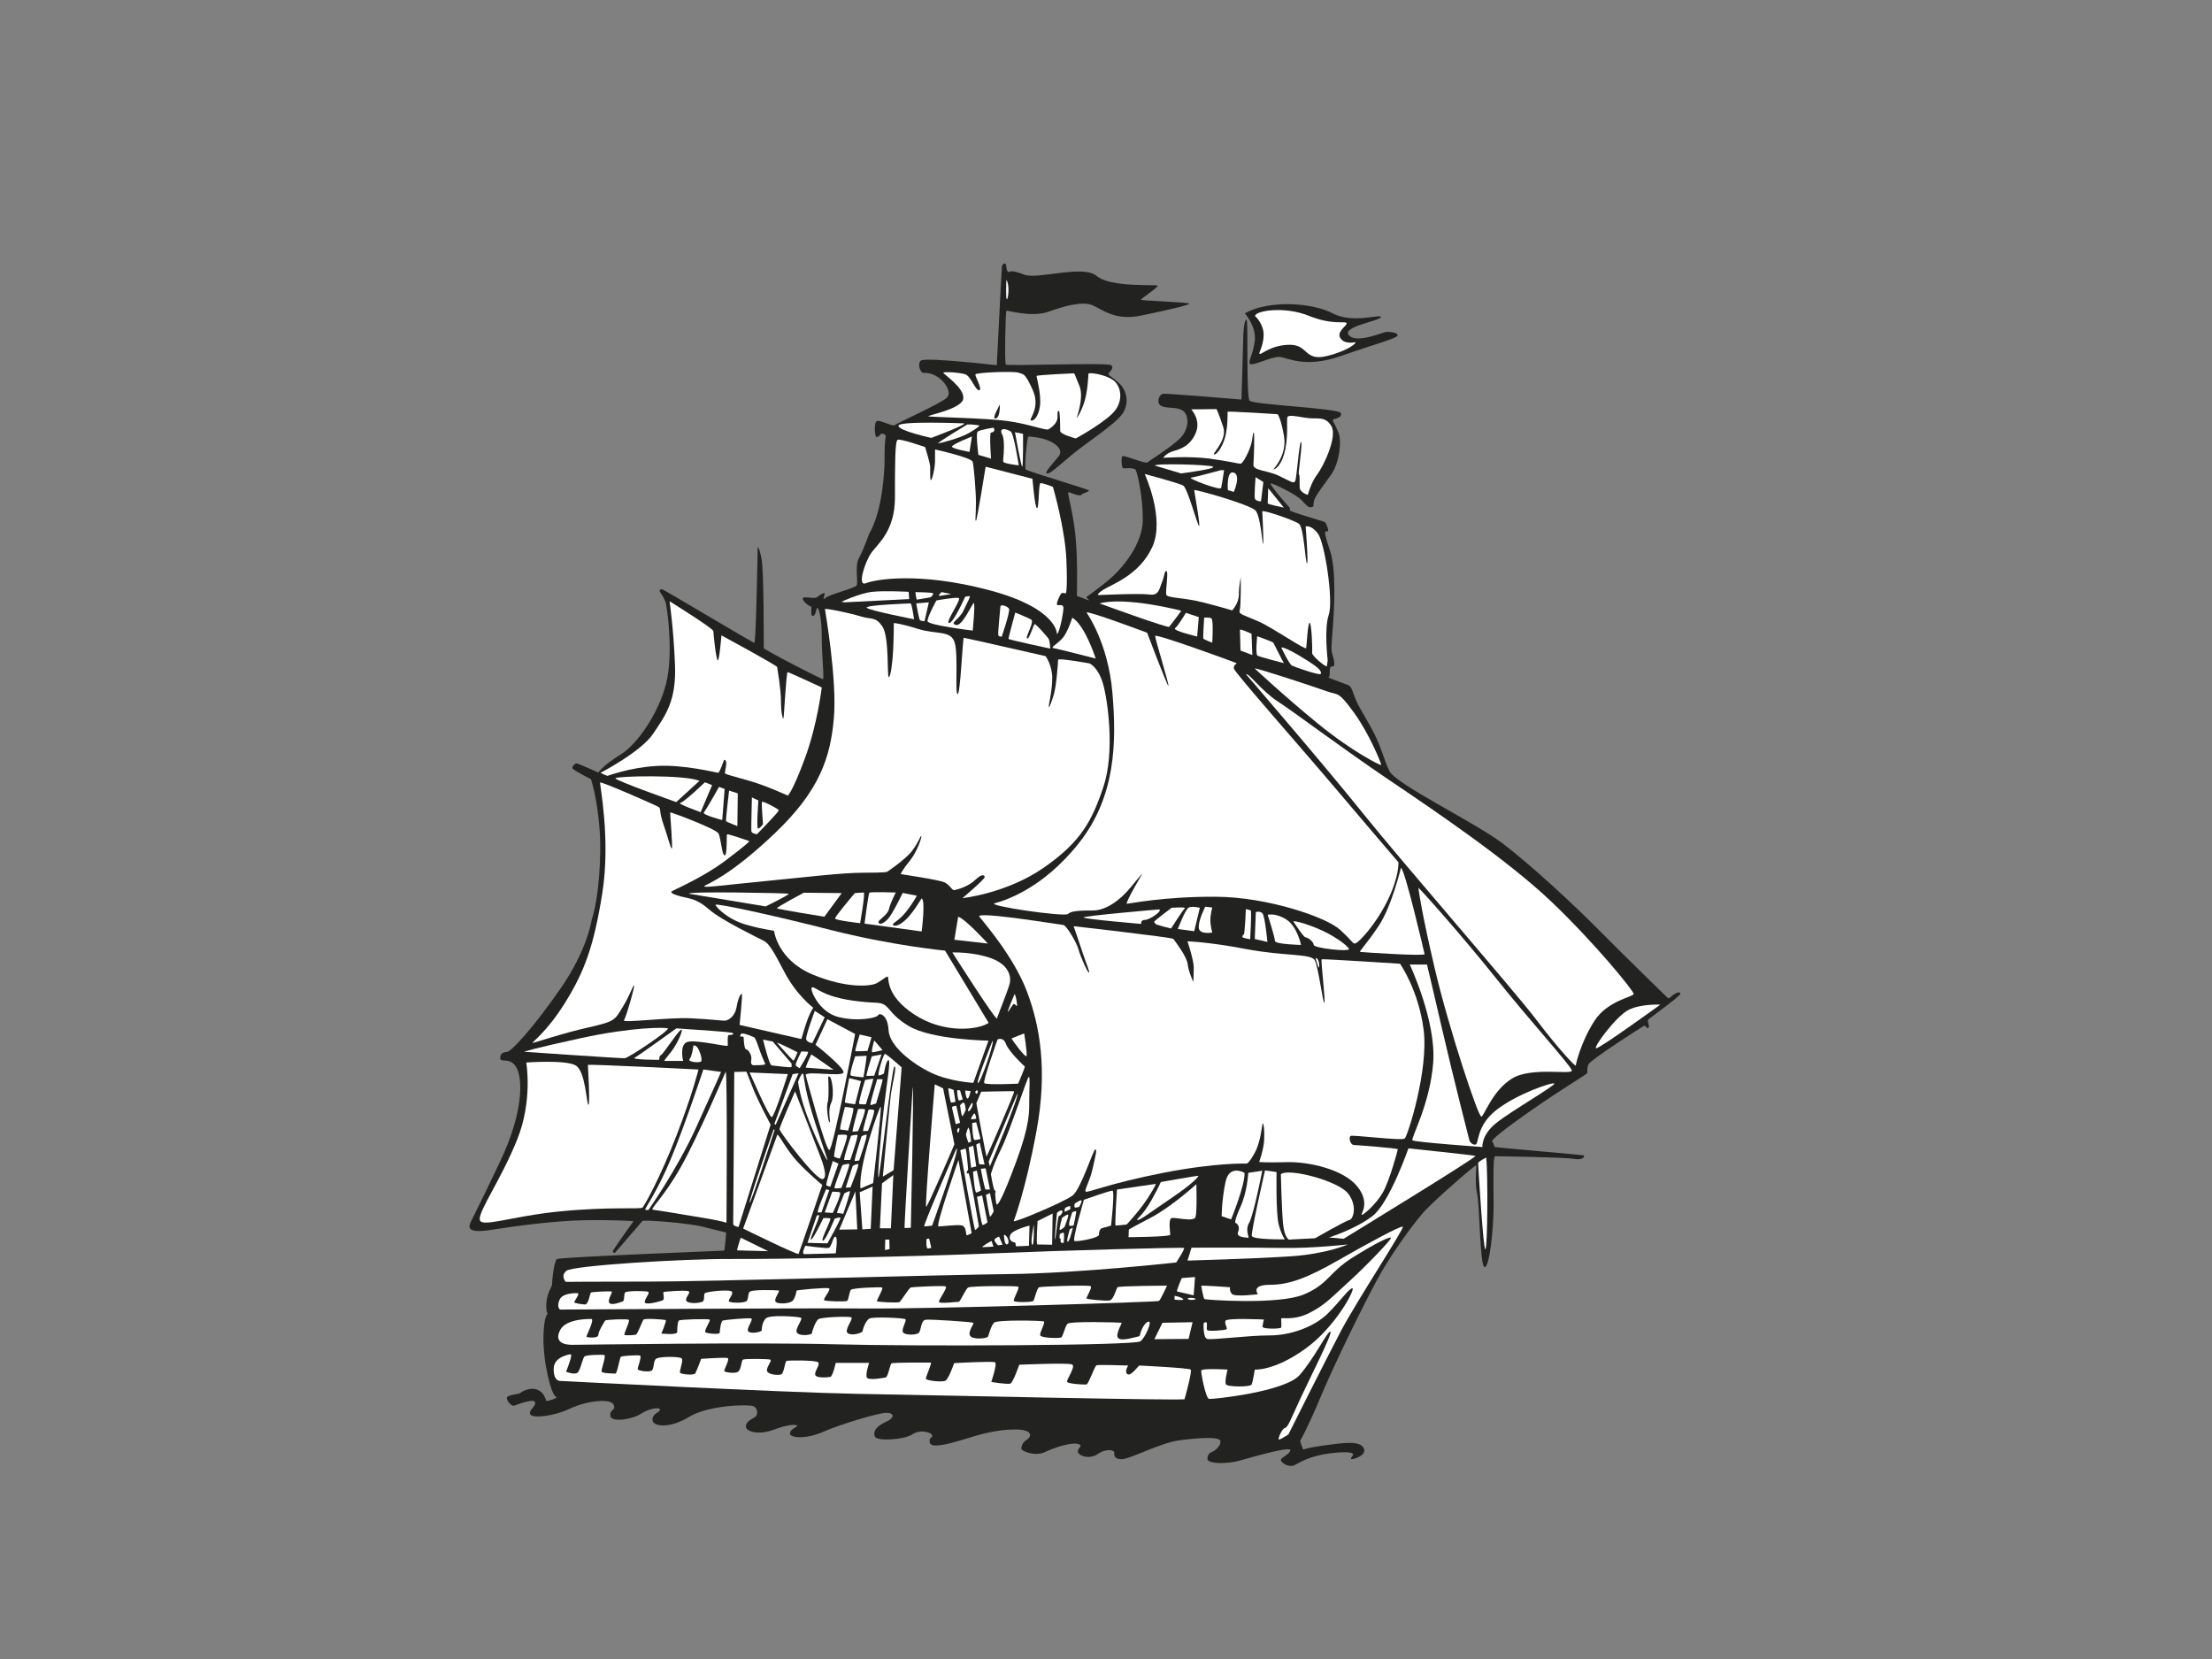 <?xml version="1.0" encoding="utf-8"?>
<!-- Generator: Adobe Illustrator 17.0.0, SVG Export Plug-In . SVG Version: 6.00 Build 0)  -->
<!DOCTYPE svg PUBLIC "-//W3C//DTD SVG 1.1//EN" "http://www.w3.org/Graphics/SVG/1.1/DTD/svg11.dtd">
<svg version="1.1" id="Layer_1" xmlns="http://www.w3.org/2000/svg" xmlns:xlink="http://www.w3.org/1999/xlink" x="0px" y="0px"
	 width="800px" height="600px" viewBox="0 0 800 600" enable-background="new 0 0 800 600" xml:space="preserve">
<rect x="0" y="0" width="800" height="600" fill="#808080" stroke="none"/>
<path fill="#222221" d="M185.897,508.423c0,0,7.104-2.874,7.592-1.316c0.485,1.558-2.336,2.774-1.752,4.332
	c0.583,1.558,8.077,0.975,14.403-1.993c6.327-2.969,14.746-3.702,15.768-1.462c1.023,2.239-1.508,1.657-1.167,4.09
	c0.341,2.433,7.738,1.363,10.998-0.729c3.262-2.093,6.96-2.532,6.96-1.51c0,1.023-2.774,1.264-2.725,3.698
	c0.049,2.434,6.131,3.262,13.188-1.07c7.057-4.332,21.606-4.625,23.31-3.892c1.704,0.729,1.704,3.115,0.682,3.845
	c-1.021,0.729-3.454,1.653-3.406,3.503c0.05,1.847,4.526,3.258,10.316,1.07c5.792-2.192,8.321-1.704,8.274-1.316
	c-0.047,0.392-2.628,1.217-2.628,2.774s5.499,2.239,12.07-0.63c6.569-2.873,18.978-6.472,22.141-6.813
	c3.165-0.341,4.285,1.506,0.537,3.21c-3.747,1.704-4.77,3.603-4.041,5.355c0.729,1.752,10.657,1.165,13.578-0.829
	c2.919-1.997,7.154-0.634,7.154,0.488c0,1.118-1.217,0.337-0.876,2.481c0.341,2.14,6.082,0.777,12.215-1.117
	c6.131-1.899,12.019-3.603,18.687-3.603c6.668,0,5.889,2.675,4.138,3.745c-1.754,1.07-1.996,2.774-1.898,3.361
	c0.097,0.583,4.72,2.822,8.468,1.07c3.747-1.752,9.538-3.555,11.874-2.969c2.336,0.583,0.002,1.411,0.05,2.774
	c0.048,1.359,3.892,3.115,7.251,0.876c3.357-2.239,5.985-1.217,5.937-0.634c-0.047,0.583-0.39,2.532,2.628,2.532
	s13.917-5.889,20.827-6.817c6.912-0.924,14.746-1.459,14.942,0.293c0.194,1.752-2.142,3.603-3.066,3.892
	c-0.923,0.293-1.752,1.169-1.607,2.679c0.147,1.506,6.668,1.898,12.07,0.341c5.402-1.558,17.714-5.014,17.859-3.698
	c0.147,1.312-3.307,2.675-3.405,3.551c-0.099,0.876,2.822,3.016,5.012,1.851c2.19-1.169,5.987-3.408,12.897-4.237
	c6.91-0.828,8.418-0.095,8.224,0.487c-0.194,0.583-1.314,1.605-0.535,1.657c0.779,0.048,5.842-1.51,4.282-4.138
	c-1.558-2.628-7.251-1.799-14.355-0.828c-7.106,0.975-7.154,1.558-7.398,1.458c-0.244-0.095-1.169-3.111-1.169-3.111
	s2.483-4.138,7.592-16.305c5.111-12.167,14.601-31.39,19.759-41.072c5.158-9.686,13.091-20.443,16.935-24.917
	c3.844-4.478,18.883-17.375,19.321-17.375c0.438,0-0.632,5.648,0.39,10.122c1.021,4.479,0.971,26.376,2.723,26.669
	c1.754,0.293,3.361-14.113,3.262-23.36c-0.099-9.247-0.194-16.789,0.584-16.741c0.777,0.047,24.622,0.341,28.372,0.975
	c3.747,0.63,4.088-1.07,3.603-1.264c-0.487-0.198-31.83-2.826-32.121-3.02c-0.291-0.194-0.388-1.558-0.876-1.799
	c-0.487-0.246-0.438-1.316,13.382-10.998c13.82-9.686,20.926-13.432,20.974-14.113c0.049-0.682-0.192-1.558,0.39-3.016
	c0.585-1.462,19.904-14.018,20.294-13.967c0.388,0.047,0.925,1.264,1.411,0.777c0.485-0.488-0.39-2.339-0.194-2.822
	c0.194-0.488,11.825-8.616,11.727-9.54c-0.097-0.923-1.655-0.194-2.481,0.388c-0.826,0.586-1.704,1.609-2.043,1.217
	c-0.343-0.388-15.138-14.649-24.432-24.089c-9.294-9.441-25.353-24.283-35.379-31.873c-10.025-7.594-38.545-21.366-40.88-26.134
	c-2.336-4.772-2.822-8.858-6.765-15.917c-3.942-7.055-4.817-8.03-6.131-11.775c-1.314-3.749-1.264-3.068-4.526-4.332
	c-3.26-1.264-4.332-1.605-4.623-1.847c-0.291-0.246,0.438,0.388,0.438-1.609c0-1.994,0.196-2.529,1.12-2.334
	c0.924,0.194,0.485-2.58-0.097-4.233c-0.585-1.657-0.438-2.774,0.048-9.199c0.487-6.425,1.462-21.315-0.973-28.52
	c-2.433-7.202-1.948-7.102-0.973-6.908c0.973,0.194-0.535-3.115-0.828-3.357c-0.291-0.246-12.604-3.702-12.701-4.237
	c-0.097-0.535,0.244-0.824-0.291-1.264c-0.535-0.44-7.641-8.612-6.571-8.517c1.072,0.099,8.955,3.892,11,5.985
	c2.043,2.093,2.431,2.774,3.648,2.632c1.219-0.147,0.44-0.88,1.072-2.727c0.632-1.851,3.357-5.16,6.131-9.147
	c2.772-3.991,3.942-11.827,2.531-15.235c-1.411-3.404-2.289-4.28-1.948-4.574c0.341-0.293,3.603-0.634,2.824-2.386
	c-0.779-1.752-31.778-2.969-32.997-4.475c-1.217-1.51-0.438-28.956-1.021-29.249c-0.585-0.293-1.169,2.14-1.266,7.3
	c-0.095,5.156-0.632,21.557-0.632,21.557s-26.521-2.235-28.225-2.093c-1.704,0.147-2.871,3.749-0.39,4.578
	c2.481,0.824,5.255,0.095,7.445,1.558c2.19,1.458,2.776,6.86-1.946,10.851c-4.72,3.991-10.17,7.154-10.852,7.835
	c-0.682,0.682-8.614-2.774-9.102-2.239c-0.487,0.535-0.291,4.28,0.291,4.379c0.585,0.099,3.797-0.388,4.479,0.535
	c0.682,0.924,2.675,9.88,2.628,18.152c-0.047,8.275-6.813,17.375-13.335,22.531c-6.52,5.16-6.958,5.113-7.007,5.402
	c-0.05,0.293,1.215,1.169,0.826,1.122c-0.388-0.048-4.33-1.609-4.33-1.609s0.438-13.963-0.634-22.92
	c-1.07-8.953-3.016-14.649-2.431-14.601c0.583,0.052,3.989,1.704,4.623,1.023c0.632-0.682,2.921-1.165,2.822-1.605
	c-0.097-0.436-22.484-7.007-22.922-7.641c-0.438-0.63,0.488-11.874,1.023-11.874c0.535,0,4.136,0.194,7.251,1.462
	c3.115,1.264,5.307,3.551,3.747,5.596c-1.558,2.041-5.452,6.032-4.332,6.278c1.12,0.242,3.262-1.898,8.858-6.571
	c5.596-4.673,15.96-11.244,18.54-15.089c2.58-3.844,1.461-8.66-1.557-11.24c-3.016-2.58-3.355-2.481-3.551-2.968
	c-0.194-0.488,2.384-2.188,0.973-3.262c-1.411-1.07-37.618,0.392-38.106-0.242c-0.487-0.634-0.147-19.274,0.244-19.468
	c0.39-0.194,9.1,2.533,15.233,0.341c6.131-2.188,12.362-3.844,15.962-2.287c3.601,1.557,8.077,5.644,17.47,3.698
	c9.393-1.946,17.764-3.844,17.423-4.328c-0.341-0.487-17.082-1.074-17.423-1.363c-0.341-0.293,6.52-4.673,6.034-5.16
	c-0.485-0.488-17.08,0.777-22.044-3.456c-4.964-4.233-21.366,1.363-26.184-0.487c-4.817-1.847-5.012-1.118-5.549-0.971
	c-0.535,0.147-1.02-0.975-1.02-2.239c0-1.264-1.413-1.023-1.558,0.388c-0.146,1.411-1.849,35.575-1.849,35.575
	s-26.136-3.016-27.498-1.653c-1.361,1.363-0.047,4.427,0.926,4.427s2.677-0.147,5.255,1.51c2.58,1.653,4.966,5.354,3.409,7.3
	c-1.56,1.946-18.398,9.393-18.933,10.071c-0.535,0.682-5.158-1.799-6.423-1.506c-1.266,0.293-0.975,5.89-0.147,5.838
	c0.826-0.048,1.314-1.264,1.897-1.264c0.585,0,1.51,0.583,1.363,0.923c-0.145,0.341-0.488,3.456-0.438,7.982
	c0.05,4.526-0.729,19.076-5.596,27.399c0,0-2.142,6.036-3.698,8.759c-1.558,2.727-0.145,8.905-0.826,9.88
	c-0.684,0.975-9.587,3.163-11.097,4.379c-1.508,1.217-0.63-0.293-0.438-1.264c0.194-0.975-1.704,0.242-2.675,1.07
	c-0.975,0.828-4.479-0.341-5.16,0.293c-0.682,0.63,1.948,3.016,2.727,3.016c0.777,0-0.343,3.357,0.777,3.503
	c1.122,0.147,1.266-2.921,1.657-2.921c0.388,0,1.605,2.727,1.605,10.368c0,7.641,1.021,15.425,0.388,15.425
	c-0.632,0-21.362-10.705-21.362-11.24c0-0.535,0.097-28.132-0.828-32.511c-0.926-4.379-1.363-4.039-1.363-3.845
	c0,0.194-0.583,34.457-1.217,34.457c-0.632,0-32.703-19.321-33.385-19.369c-0.68-0.048-1.117,0.388-0.777,0.876
	c0.339,0.487,1.508,2.14,2.043,3.698c0.535,1.558,2.675,16.499,0.682,27.398c-1.996,10.903-10.269,23.701-16.84,27.74
	c-6.569,4.039-8.125,6.571-8.125,6.571s-7.301-3.309-7.885-3.309c-0.583,0-1.849,1.217-1.46,1.847
	c0.39,0.634,6.666,3.896,6.666,3.896s2.047,5.79,3.018,16.789c0.975,10.998-0.242,26.57-2.772,34.116
	c0,0-1.461,10.653-11.242,24.767c-9.781,14.113-17.764,22.777-19.321,22.924c-1.557,0.147-2.53,0.583-2.481,2.334
	c0.047,1.752,3.747-0.682,5.937,3.504c2.19,4.185,2.433,15.917-5.89,33.581c-8.321,17.665-10.998,22.29-11.095,23.067
	c-0.097,0.781-1.068,3.262,7.641,1.899c8.711-1.363,22.678-3.309,33.823-3.504c11.143-0.194,17.762,0.341,17.762,0.341
	s-7.348,10.317-7.495,10.851c-0.147,0.535,0.779,0.634,0.779,0.634s9.587-11.192,9.976-11.585c0.39-0.388,15.572,0.587,21.949,2.144
	c6.377,1.558,8.321,2.093,8.321,2.093s-0.535,6.472-0.729,6.52c-0.194,0.048-59.42,2.287-60.49,3.068
	c-1.072,0.777-1.752,7.689-1.752,8.906s-0.926,1.847-1.655,4.526c-0.731,2.675-0.487,6.278,0.145,6.226
	c0.634-0.047-1.458-0.971-1.605,8.565c-0.146,9.54,2.921,20.926,4.429,21.466c1.508,0.531-3.018,1.653-3.311,1.653
	c-0.291,0-0.533-3.068-3.404-4.138c-2.873-1.07-5.987,1.023-6.278,1.316c-0.291,0.289-3.991,0.583-4.576,1.363
	C182.829,506.037,184.631,508.518,185.897,508.423L185.897,508.423z"/>
<path fill="#FFFFFF" d="M206.385,489.783c0,0-6.034,0.682-6.131,5.156c-0.099,4.479,2.14,4.479,2.14,4.479
	s80.59,4.185,107.162,4.673s118.646,2.529,118.842,1.946c0.194-0.583,2.822-10.122,2.239-10.705
	c-0.585-0.587-18.301-1.462-18.592-1.462c-0.291,0-3.018,3.991-4.282,3.115c-1.266-0.876,0.291-3.115,0.291-3.115
	s-10.804-0.388-11.484-0.095c-0.682,0.289-2.822,6.714-3.601,6.908c-0.781,0.198-6.522-0.194-7.009-0.876
	c-0.488-0.682,3.311-5.644,1.752-6.326c-1.557-0.682-19.077,0.095-19.077,0.095s-2.237,6.425-3.212,6.817
	c-0.973,0.388-6.908-0.586-6.908-0.586s2.237-6.619,1.361-7.106c-0.876-0.484-14.793,0.293-14.793,0.293s-1.948,5.648-3.115,6.326
	c-1.169,0.682-7.007,0-7.106-0.678c-0.097-0.682,2.336-5.842,1.754-5.842c-0.585,0-13.727-0.099-14.212,0.293
	c-0.486,0.388-1.266,4.867-2.043,5.061c-0.779,0.194-6.131,1.165-6.813,0.095c-0.682-1.07,0.779-5.35,0.779-5.35h-12.07
	c0,0-1.07,4.863-1.946,5.061c-0.876,0.194-4.962,0.583-5.45-0.682c-0.487-1.264,2.14-3.991,0.876-4.673
	c-1.264-0.682-10.707-0.682-11.292-0.388c-0.583,0.293-0.876,4.475-1.946,4.867c-1.07,0.388-4.576,0.095-5.061-1.169
	c-0.487-1.264,1.946-3.892,1.167-4.185c-0.779-0.293-9.344-0.388-9.928,0c-0.583,0.388-0.583,3.603-1.752,4.379
	c-1.167,0.781-4.671,0.194-4.964-0.194c-0.291-0.388,2.142-4.478,1.169-4.768c-0.973-0.293-9.54,0.289-9.54,0.289
	s-1.653,4.478-2.14,5.259c-0.488,0.777-4.966,0.388-5.452-0.198c-0.485-0.583,1.363-4.574,0.488-5.255
	c-0.876-0.682-8.662-0.777-9.441,0.388c-0.779,1.169-0.489,3.214-1.266,3.991c-0.779,0.781-5.158,0.194-5.158-0.488
	c0-0.678,1.558-4.574,0.876-4.863c-0.682-0.293-6.422,0.095-6.91,0.388c-0.488,0.293-1.363,6.226-2.045,6.131
	c-0.68-0.095-4.768,0-4.964-0.777c-0.194-0.781,1.752-5.743,0.975-5.941c-0.779-0.194-6.327-0.095-7.106,0.487
	c-0.779,0.587-1.46,4.867-2.531,5.842c-1.07,0.971-4.185-0.293-4.185-0.293S207.261,489.878,206.385,489.783L206.385,489.783z"/>
<path fill="#FFFFFF" d="M204.634,463.602c0,0,9.926-0.099,30.27-0.099c20.342,0,104.923-2.433,130.132-2.723
	c25.209-0.293,60.345-4.185,60.345-4.185s3.311-4.966,2.824-5.259c-0.487-0.289-43.606,0.876-71.637,2.045
	c-28.033,1.169-75.432,2.045-92.27,1.946c-16.836-0.095-57.232,2.338-59.47,4.284C202.59,461.557,204.634,463.602,204.634,463.602
	L204.634,463.602z"/>
<path fill="#FFFFFF" d="M208.916,467.688c0,0-5.352-0.289-6.522,2.338c-1.167,2.628,0.097,3.599,0.097,3.599
	s86.43-0.583,110.569-0.388c24.139,0.194,105.508-2.334,106.092-2.727c0.583-0.388,2.919-5.545,2.919-5.545
	s-17.421,0.095-17.908,0.583c-0.487,0.487-1.363,4.478-2.824,4.768c-1.46,0.293-8.077-0.388-8.369-0.682
	c-0.293-0.289,2.237-3.991,1.458-4.474c-0.779-0.488-17.714,0.095-18.59,0.388c-0.876,0.293-1.655,4.478-2.14,4.962
	c-0.487,0.487-6.619,0.586-7.009,0c-0.39-0.583,2.237-4.768,1.558-5.156c-0.682-0.389-17.129-0.293-18.105,0.289
	c-0.973,0.587-2.822,5.16-3.406,5.16c-0.583,0-6.716,0.777-7.104,0.099c-0.388-0.682,3.309-5.255,2.336-5.648
	c-0.973-0.388-11.876,0.194-12.556,0.388c-0.682,0.198-3.504,4.867-4.088,5.259c-0.585,0.388-7.982,0-8.176-0.293
	c-0.194-0.293,2.533-4.768,1.851-4.966c-0.684-0.194-10.707,0.099-11.291,0.88c-0.585,0.777-0.779,3.698-1.363,3.987
	c-0.583,0.293-7.786,0.198-8.272-0.289c-0.487-0.487,2.628-3.896,1.752-4.284c-0.876-0.388-11.777,0.586-11.777,0.876
	c0,0.293-0.293,2.239-1.266,3.504c-0.973,1.268-5.741,1.462-6.326,0.392c-0.585-1.074,1.849-3.896,1.167-3.991
	c-0.682-0.099-10.025-0.487-10.61,0.583c-0.585,1.07-0.291,2.14-0.876,3.115c-0.584,0.975-6.228,0.876-6.52,0.194
	c-0.293-0.682,2.043-2.921,0.876-3.603c-1.169-0.682-9.247,0.099-9.637,0.781c-0.39,0.682,0,1.946-0.488,2.723
	c-0.487,0.781-5.061,1.169-6.034,0.099c-0.973-1.07,1.752-3.115,0.682-3.603c-1.07-0.484-8.759,0.099-9.052,0.293
	c-0.291,0.194,0.487,2.533-0.194,2.921s-6.034,1.847-6.522,0.876c-0.487-0.975,2.045-3.503,1.169-3.892
	c-0.876-0.392-7.594-0.392-8.273,0.194c-0.682,0.583-0.099,3.016-0.975,3.309c-0.876,0.289-4.282,1.653-4.867,0.388
	c-0.583-1.268,1.461-3.797,0.876-3.991c-0.583-0.194-7.201,0.099-7.493,0.388c-0.291,0.293-0.876,4.284-2.043,4.284
	c-1.169,0-3.991-0.488-3.991-0.781C207.652,470.708,209.889,467.688,208.916,467.688L208.916,467.688z"/>
<path fill="#FFFFFF" d="M213.977,477.033c0,0-9.148-0.388-11.387,3.991c-2.239,4.379,1.361,5.35,4.28,5.35
	c2.921,0,65.797-0.971,94.898-0.194c29.105,0.781,108.722,0.488,110.668-1.07c1.946-1.558,3.991-6.813,3.212-7.106
	c-0.779-0.289-2.142,1.268-2.921,3.309c-0.779,2.045,0,1.851-1.849,2.239c-1.849,0.388-5.45,1.558-6.522,0.293
	c-1.07-1.264,1.558-5.354,1.264-5.449c-0.291-0.099-18.59-0.682-19.563,0.388c-0.973,1.07-1.558,4.673-2.336,4.962
	c-0.777,0.293-7.102,0.194-7.492-0.777c-0.39-0.975,2.043-4.772,1.264-5.061c-0.779-0.293-16.937-0.682-18.007,0.487
	c-1.068,1.165-1.847,4.181-2.14,4.962c-0.291,0.781-5.644,1.264-6.52-0.293c-0.876-1.558,1.655-4.379,1.167-4.669
	c-0.487-0.293-15.768-1.363-17.326-1.074c-1.558,0.293-1.558,3.603-2.239,4.578c-0.68,0.971-4.768,1.07-5.741,0.095
	c-0.975-0.971,1.361-4.379,0.777-4.867c-0.585-0.487-11.484-0.971-12.944-0.289c-1.46,0.678-2.531,3.987-2.531,4.574
	c0,0.583-3.797,1.847-5.354,0.777c-1.556-1.07,2.142-5.255,1.266-5.743c-0.876-0.484-11-0.095-11.971,0.682
	c-0.973,0.781-2.239,4.185-2.239,4.966c0,0.777-4.477,1.264-5.45-0.099c-0.975-1.363,2.433-5.061,1.363-5.449
	c-1.072-0.388-11.293-1.169-12.655,0.293c-1.361,1.459-1.461,3.698-1.461,4.28c0,0.583-3.601,1.363-4.768,0.487
	c-1.169-0.876,1.946-4.478,0.973-4.768c-0.973-0.293-9.637,0.484-10.317,0.777c-0.682,0.293-1.072,3.698-1.072,4.379
	c0,0.682-4.088,0.388-5.061-0.095c-0.973-0.488,2.045-4.384,1.363-4.673c-0.682-0.293-10.608-0.099-11.095,0.388
	c-0.488,0.488-0.585,2.822-0.585,4.086c0,1.268-5.743,0.587-5.743,0.587s2.043-4.673,1.558-4.867
	c-0.486-0.194-7.689-0.781-8.077-0.099c-0.39,0.682-2.142,5.16-2.63,5.355c-0.485,0.194-3.797,0.388-4.185,0.099
	c-0.388-0.293,2.142-5.061,1.558-5.454c-0.583-0.388-8.371-0.095-8.565,0.293c-0.194,0.388-2.433,3.797-2.433,5.16
	s-4.088,0.971-4.282,0.682C211.934,483.165,214.952,477.616,213.977,477.033L213.977,477.033z"/>
<path fill="#FFFFFF" d="M267.9,447.637c0,0-1.558,4.574-1.266,4.574c0.291,0,11.194,0.293,11.194,0.293L267.9,447.637L267.9,447.637
	z"/>
<path fill="#FFFFFF" d="M434.433,465.06c0,0,0.779,4.479,1.167,4.768c0.39,0.293,26.863,2.144,35.916-1.653
	c9.052-3.797,8.953-7.883,17.617-13.333c8.662-5.454,13.919-7.887,13.919-7.106c0,0.777-9.346,10.511-15.282,15.865
	c-5.937,5.35-8.468,8.371-14.308,11.288c-5.84,2.921-10.122,1.363-10.122,2.045c0,0.682,0.196,2.727,0,3.214
	c-0.194,0.484-6.716,0.583-6.716-0.293c0-0.876,0.488-2.628,0.488-2.628s-13.529-0.682-13.917,0.488
	c-0.392,1.165,0.874,2.628,0.388,3.016c-0.488,0.388-6.619,0.876-7.009,0.293c-0.388-0.587,0.293-2.826-0.388-2.826
	c-0.682,0-0.876,0.392-0.876,0.392s-0.291,5.156,1.264,5.644c1.557,0.488,14.599-1.264,22.581-1.264
	c7.982,0,16.45-3.309,21.123-7.982c4.671-4.673,7.786-9.246,8.856-9.052c1.072,0.194-6.034,14.018-17.226,21.996
	c-11.194,7.982-18.105,7.4-18.105,7.4s-0.682,4.574-1.169,5.449c-0.485,0.876-8.66,0.876-9.244-0.099
	c-0.585-0.971,0.585-5.35,0.585-5.35s-9.443-0.587-9.54,0.388c-0.097,0.975,1.655,10.023,2.824,10.221
	c1.167,0.194,27.446-2.532,32.799-8.664c5.354-6.131,10.025-15.865,11.097-15.671c1.07,0.194-7.788,17.518-11.097,24.723
	c-3.307,7.201-4.28,9.928-5.352,10.122c-1.07,0.194-2.725,4.185-2.142,4.185c0.585,0,3.406-1.851,3.406-1.851
	s13.238-26.475,18.98-37.374c5.743-10.903,23.166-37.374,22.387-37.766c-0.779-0.388-12.847,6.135-23.554,12.266
	c-10.707,6.131-17.423,8.759-24.529,8.759c-7.104,0-4.282,3.405-4.282,3.405s-8.468,1.074-9.441-0.095
	c-0.973-1.169-0.68-2.433-0.68-2.433S434.53,464.767,434.433,465.06L434.433,465.06z"/>
<polygon fill="#FFFFFF" points="420.417,478.397 417.498,484.334 429.858,484.235 431.318,478.198 420.417,478.397 "/>
<path fill="#FFFFFF" d="M425.771,467.105l5.935,1.363l0.488-6.619l-4.768,0.388C427.426,462.238,425.284,466.911,425.771,467.105
	L425.771,467.105z"/>
<path fill="#FFFFFF" d="M424.796,470.026c0,0,3.894,0.484,3.018-0.293c-0.876-0.781-3.018-1.07-3.018-1.07V470.026L424.796,470.026z
	"/>
<path fill="#FFFFFF" d="M431.514,469.44c0,0-2.435-0.289-1.851,0.388C430.248,470.51,434.142,469.927,431.514,469.44L431.514,469.44
	z"/>
<path fill="#FFFFFF" d="M363.965,101.235c0,0-0.293,7.106,0.192,7.011C364.645,108.147,365.231,102.891,363.965,101.235
	L363.965,101.235z"/>
<path fill="#222221" d="M450.199,113.307c0,0,4.282,4.768,3.601,10.122c-0.68,5.35-2.919,7.883-1.46,8.271
	c1.46,0.388,7.397-2.628,10.221-2.628c2.822,0,8.953,4.379,22.288-0.293c13.335-4.669,20.926-6.52,20.635-7.59
	c-0.293-1.07-2.824-1.169-3.991-1.169c-1.169,0-10.705,4.379-13.626,1.264c-2.921-3.115,11.581-5.35,11.581-6.619
	c0-1.264-10.122,2.532-17.518-1.359C474.532,109.411,458.958,108.44,450.199,113.307L450.199,113.307z"/>
<path fill="#FFFFFF" d="M453.897,114.278c0,0,3.212,2.822,3.115,7.007c-0.097,4.185-2.142,6.619-1.363,6.718
	c0.779,0.095,4.284-3.309,10.903-3.309c6.617,0,5.156,6.036,13.236,4.086c8.079-1.946,10.901-4.867,10.416-4.962
	c-0.488-0.099-3.894,0.876-5.452-1.558c-1.558-2.433,2.824-4.673,2.239-5.45c-0.583-0.781-5.061,0.876-13.723-2.628
	C464.604,110.679,454.091,112.332,453.897,114.278L453.897,114.278z"/>
<path fill="#FFFFFF" d="M430.831,148.053c0,0,3.601,3.797,1.655,8.466c-1.946,4.673-5.352,5.842-8.077,6.619
	c-2.727,0.781-3.7,2.433-3.7,2.433s9.538-0.682,16.741,0.293c7.203,0.971,10.416,1.851,11.194,1.851c0.777,0,2.725-3.603,3.601-6.23
	c0.876-2.628,0.779-5.061,1.167-5.061c0.388,0,0.095,9.342-0.097,11.581c-0.194,2.239,4.962,2.045,9.246,4.086
	c4.282,2.045,5.255,2.921,5.84,1.95c0.583-0.975,1.459-14.212,2.14-14.212c0.682,0-1.167,11.779-0.777,11.779
	c0.388,0,0.194,3.016,0.291,4.768c0.097,1.752,2.919,2.628,2.919,2.628s1.167-4.475,3.407-7.396
	c2.239-2.921,7.497-13.82,5.061-17.617c-2.433-3.797-4.867-2.144-9.441-2.921c-4.574-0.777-6.131-0.971-6.425-0.095
	c-0.291,0.876,0.486,7.689-1.167,13.234c-1.655,5.548-3.894,5.548-3.894,5.548s4.964-5.156,3.894-11.775
	c-1.07-6.619-2.336-8.176-2.336-8.176s-18.104-1.169-18.104-0.876c0,0.293,0.196,6.425-1.264,10.416
	c-1.461,3.987-3.309,5.35-3.7,4.962c-0.388-0.388,4.867-5.355,3.408-9.829c-1.46-4.479-2.433-6.524-2.433-6.524L430.831,148.053
	L430.831,148.053z"/>
<path fill="#FFFFFF" d="M413.992,171.413c0,0,7.495,16.155,2.725,26.471c-4.768,10.32-14.892,13.531-17.811,15.477
	c-2.919,1.946-1.461,1.851-1.461,1.851s14.892-0.682,18.299-0.194c3.406,0.484,3.504-2.045,4.477-4.379
	c0.973-2.338,0.878-4.284,1.657-4.09c0.777,0.194-0.39,7.106-0.099,8.47c0.291,1.359,6.131,0.971,13.626,2.917
	c7.497,1.95,10.221,2.826,10.221,2.826s2.431-2.532,2.431-5.743c0-3.214,0.682-6.135,0.682-6.135s0.099,10.416-0.388,11.878
	c-0.488,1.458,1.558,1.653,6.813,3.987c5.255,2.338,17.034,10.515,17.229,9.639c0.192-0.876,0.583-9.246,1.264-9.151
	c0.682,0.099,1.07,9.639,0.876,10.804c-0.194,1.169,5.253,5.549,5.352,4.867c0.099-0.682,0.293-2.14,0.293-2.14
	s-1.363-11.291,0.388-16.448c1.754-5.16-1.461-25.988-3.894-29.297c-2.431-3.309-4.476-2.628-4.476-2.628s1.072,13.333,0.487,13.333
	s-1.07-12.944-2.919-14.308c-1.851-1.363-13.237-5.16-13.237-4.479c0,0.682,0.585,11.779,0.291,11.779
	c-0.291,0-0.878-9.928-2.725-12.068c-1.849-2.144-22.193-7.883-22.193-7.4c0,0.487,2.336,13.142,1.752,12.948
	c-0.583-0.198-4.183-13.725-5.741-14.601C426.354,174.723,413.992,171.413,413.992,171.413L413.992,171.413z"/>
<path fill="#FFFFFF" d="M417.69,168.393l9.443,2.826c0,0,12.942-1.657,11.581-2.433C437.352,168.005,417.496,167.517,417.69,168.393
	L417.69,168.393z"/>
<path fill="#FFFFFF" d="M441.538,170.05c0,0-9.441,2.532-10.804,2.727c-1.363,0.19,10.608,4.768,10.901,3.698
	c0.291-1.07,1.07-6.425,1.07-6.425H441.538L441.538,170.05z"/>
<path fill="#FFFFFF" d="M444.068,177.251l2.14,0.682c0,0,2.725-6.036,0-7.007C443.483,169.951,444.068,177.251,444.068,177.251
	L444.068,177.251z"/>
<path fill="#FFFFFF" d="M458.667,176.57c0,0-0.194,5.061-0.194,5.449c0,0.392,5.84,1.558,5.84,1.558L458.667,176.57L458.667,176.57z
	"/>
<path fill="#FFFFFF" d="M454.093,172.582c0,0-0.585,7.102-0.194,7.883c0.388,0.777,2.14,0.876,2.14,0.876l0.876-7.011
	L454.093,172.582L454.093,172.582z"/>
<path fill="#FFFFFF" d="M397.642,218.228c0,0,24.818,9.052,25.207,8.47c0.39-0.587,4.576-5.743,4.284-5.842
	C426.839,220.761,407.082,215.7,397.642,218.228L397.642,218.228z"/>
<path fill="#FFFFFF" d="M382.262,229.325c0,0,0.388-9.346-24.82-15.964c-25.207-6.619-40.977-3.797-44.284-2.433
	c-3.309,1.363-0.291-7.883,2.043-11.093c2.336-3.214,8.468-7.887,8.468-19.856c0-11.973,0.002-20.439,0.975-20.926
	c0.973-0.487,9.926,2.628,9.926,2.628s1.849,5.743,1.849,7.3s-0.097,4.768,0.293,4.673c0.39-0.099,1.458-4.285,1.458-7.106
	s0-3.991,0-3.991s13.239,2.921,13.628,4.478c0.388,1.554,1.167,10.317,1.167,14.791c0,4.479-0.388,6.524,0,6.524
	c0.39,0,3.504-19.563,3.504-19.563l16.937,4.379c0,0,0.874,10.61,1.653,10.61c0.779,0,0.488-8.957,1.266-9.052
	c0.779-0.099,4.477,1.363,4.477,1.363s4.382,14.989,4.867,26.277c0.488,11.291-0.194,12.266-0.194,12.266s-1.266-0.392-1.655,0
	c-0.39,0.388-1.752,3.21-1.558,3.987c0.194,0.781,2.336-0.583,2.336,1.268C384.598,221.732,383.138,229.131,382.262,229.325
	L382.262,229.325z"/>
<path fill="#FFFFFF" d="M387.811,223.388c0,0-1.655,5.35-3.601,7.495c-1.948,2.14-4.478,3.309-3.212,3.503
	c1.264,0.194,15.28,3.793,15.28,3.793S392.481,226.21,387.811,223.388L387.811,223.388z"/>
<path fill="#FFFFFF" d="M392.969,221.537c0,0,7.786,10.804,9.344,28.909c1.558,18.105,1.167,37.667-12.068,54.409
	c-13.237,16.741-27.059,20.926-30.466,21.802c-3.404,0.876,25.308,5.061,26.475,3.892c1.167-1.169,4.477-1.264,9.052-1.264
	c4.574,0,9.734-3.603,13.626-8.371c3.894-4.772,4.282-5.061,4.282-5.061s-6.522,10.998-5.646,10.998
	c0.876,0,13.239-2.628,32.121-2.532c18.881,0.099,39.905,7.4,44.869,11.874c4.964,4.479,4.671,5.354,5.743,4.966
	c1.07-0.388,6.813-6.131,11.29-14.989c4.477-8.858,4.185-14.308,4.185-14.308s-10.705-12.461-22.969-26.962
	c-12.263-14.502-36.015-41.365-36.5-43.018c-0.486-1.657,1.557-1.752,0.682-2.144c-0.876-0.388-29.101-10.705-29.198-9.73
	c-0.099,0.971,5.255,18.101,4.768,18.005c-0.487-0.099-7.689-19.175-7.689-19.175S393.066,220.662,392.969,221.537L392.969,221.537z
	"/>
<path fill="#FFFFFF" d="M453.8,241.782c0,0,10.61,9.928,22.874,19.955c12.264,10.023,22.872,15.378,22.872,14.89
	c0-0.487-4.185-11.097-9.928-18.98c-5.743-7.883-5.549-6.131-9.635-7.59C475.896,248.595,453.897,241.295,453.8,241.782
	L453.8,241.782z"/>
<path fill="#FFFFFF" d="M450.687,243.922c0,0,27.545,31.925,42.241,50.223c14.696,18.299,54.894,64.337,62.779,74.752
	c7.883,10.416,14.21,17.129,14.21,16.448c0-0.682,2.043-8.953,6.813-16.253c4.768-7.301,14.111-8.565,14.111-9.635
	c0-1.07-13.721-18.009-29.489-33.094c-15.768-15.088-42.243-32.995-58.984-44.286c-16.741-11.292-34.554-24.723-40.295-28.421
	C456.333,249.959,451.271,242.951,450.687,243.922L450.687,243.922z"/>
<path fill="#FFFFFF" d="M600.479,363.349c0,0-22.288,16.158-23.261,15.766c-0.975-0.388,7.201-11.482,11.678-13.82
	C593.373,362.961,600.479,363.349,600.479,363.349L600.479,363.349z"/>
<path fill="#FFFFFF" d="M512.978,321.108c0,0,0.008,0.063,0.024,0.206c0.155,1.268,1.165,8.688,5.816,28.603
	c5.158,22.096,15.863,54.214,16.935,53.921c1.072-0.289,3.894-9.246,11-13.721c7.104-4.478,22.191-1.169,21.703-3.02
	c-0.488-1.847-15.281-18.105-27.545-33.482C528.647,338.238,513.173,320.914,512.978,321.108L512.978,321.108z"/>
<path fill="#FFFFFF" d="M506.651,313.907c0,0-3.309,13.915-8.079,21.022c-4.768,7.106-7.201,9.247-6.617,9.346
	c0.584,0.095,23.455,1.653,23.261,0.777C515.023,344.175,507.917,313.613,506.651,313.907L506.651,313.907z"/>
<path fill="#FFFFFF" d="M393.65,135.109c0,0-0.196,6.908-1.752,11.093c-1.557,4.185-2.53,4.966-2.53,4.966s2.723-7.301,1.07-11.486
	c-1.655-4.185-1.946-4.673-1.946-4.673s-13.626,0.583-13.626,0.975c0,0.388,1.75,6.52,1.264,10.705
	c-0.485,4.185-2.53,5.838-3.309,5.355c-0.779-0.487,3.601-4.578,0.682-10.998c-2.921-6.425-3.309-5.549-5.061-6.23
	c-1.752-0.682-15.477-0.099-15.671,0.583c-0.194,0.682,2.727,5.648,1.363,5.743c-1.363,0.099-3.016-5.061-4.964-5.743
	c-1.948-0.682-7.982-1.07-7.982-0.583c0,0.487,7.689,5.449,7.203,9.342c-0.487,3.896-13.725,6.135-12.556,6.425
	c1.167,0.293,20.34,0.587,28.322,1.657c7.984,1.07,14.213,3.599,15.089,3.016c0.876-0.583,3.21-2.14,3.21-4.28
	c0-2.144,0.002-2.338,0.488-2.338c0.485,0,0.485,5.937,0.485,7.202c0,1.268,5.648,2.727,5.648,2.727s11.678-6.325,14.502-10.511
	c2.822-4.185,1.556-8.858-1.169-10.709C399.685,135.498,394.33,134.622,393.65,135.109L393.65,135.109z"/>
<path fill="#FFFFFF" d="M359.292,154.672c0,0-5.061,0.777-5.743,1.459c-0.682,0.682,0.293,8.371,0.293,8.371l4.574,1.363
	c0,0-0.682-9.441,0-9.441C359.098,156.424,360.168,155.838,359.292,154.672L359.292,154.672z"/>
<path fill="#FFFFFF" d="M351.505,157.883c0,0-7.493,2.921-7.201,3.698c0.291,0.781,6.327,1.851,6.327,1.851L351.505,157.883
	L351.505,157.883z"/>
<path fill="#FFFFFF" d="M348.683,153.115c0,0-23.845-0.975-23.748,0.876c0.097,1.847,11.874,4.379,11.874,4.379
	S349.85,153.503,348.683,153.115L348.683,153.115z"/>
<path fill="#FFFFFF" d="M349.85,153.503c0,0-11.29,6.813-10.511,6.813c0.779,0,7.788-1.847,10.901-3.603
	c3.115-1.752,4.088-2.822,4.088-2.822S351.796,153.408,349.85,153.503L349.85,153.503z"/>
<path fill="#FFFFFF" d="M362.309,156.912c0,0,0.779,0.682,0.779,4.574c0,3.892-0.486,4.867-0.194,5.549
	c0.291,0.678,5.549,1.264,5.549,1.264s-1.752-11.585-2.921-12.266c-1.167-0.678-2.53-1.066-3.115-0.678
	C361.823,155.742,362.309,156.912,362.309,156.912L362.309,156.912z"/>
<path fill="#FFFFFF" d="M367.078,156.325c0,0,2.239,12.556,2.628,12.461c0.388-0.099,0.293-11.874,0.293-11.874L367.078,156.325
	L367.078,156.325z"/>
<path fill="#222221" d="M361.627,146.302c0,0-2.919,5.061-1.752,5.061C361.042,151.363,361.627,149.611,361.627,146.302
	L361.627,146.302z"/>
<path fill="#FFFFFF" d="M366.617,441.629c0,0,4.233-10.879,8.25-32.63c4.015-21.755,1.312-37.886-3.505-50.517
	c-4.818-12.627-15.475-24.747-17.153-26.935c-1.68-2.192,29.345,2.917,30.367,2.992c1.02,0.071,4.744,6.131,5.473,8.834
	c0.731,2.699,3.432,8.684,3.797,8.394c0.365-0.293-1.094-3.503-2.41-7.518c-1.314-4.015-3.139-9.274-3.139-9.274
	s35.624,4.015,36.062,4.601c0.438,0.583,4.891,6.349,5.182,9.124c0.293,2.774,2.045,6.424,2.045,6.424s0.145-2.628,0.145-5.255
	s-2.263-9.417-2.263-9.417s7.301,0.147,21.097,2.774c13.798,2.628,23.507,1.605,24.894,4.015c1.387,2.41,2.992,15.913,3.503,15.401
	c0.511-0.511-1.387-15.477-0.949-15.695c0.438-0.218,28.324,1.605,28.324,1.605s6.716,9.492,8.541,23.946
	c1.825,14.45-5.767,38.397-6.863,39.273c-1.096,0.876-18.834-1.387-19.563-0.951c-0.731,0.44-0.22,3.214,1.24,3.286
	c1.461,0.075,15.842,1.169,15.842,1.534s-2.994,11.387-5.402,15.62c-2.41,4.237-7.081,8.252-7.665,8.105
	c-0.585-0.147,3.359-4.162-1.607-10.293c-4.962-6.131-17.446-8.981-25.476-8.759c-8.03,0.218-9.999-0.075-9.999-0.075
	s1.678-4.451,1.823-8.176c0.147-3.721-0.218-5.838-0.509-5.767c-0.293,0.075-0.585,6.353-2.848,10.511
	c-2.263,4.161-2.992,4.019-2.992,4.019s-10.804-0.44-30.222,3.357c-19.416,3.797-27.301,7.3-27.957,6.789
	c-0.658-0.511,1.385-3.432,2.481-8.323c1.096-4.891,1.678-7.007,0.949-6.936c-0.729,0.075-5.184,14.307-8.176,16.646
	C384.939,434.693,366.69,442.358,366.617,441.629L366.617,441.629z"/>
<path fill="#FFFFFF" d="M358.367,424.694c0,0,0.949,5.913,1.461,5.913c0.511,0,0.073,1.019,0.073,1.019s0.22,4.015,0.656,4.015
	c0.44,0,2.045-2.188,7.009-15.62c4.962-13.432,4.671-18.029,4.671-21.973c0-3.944,0.367-8.612-0.145-8.612
	c-0.511,0-7.009,20.074-10.001,26.059C359.098,421.479,358.367,424.694,358.367,424.694L358.367,424.694z"/>
<path fill="#FFFFFF" d="M354.863,394.834l-1.752,4.162c0,0,3.503,19.492,3.723,19.274c0.218-0.218,10.364-23.435,9.928-23.578
	C366.325,394.545,354.863,394.834,354.863,394.834L354.863,394.834z"/>
<path fill="#FFFFFF" d="M367.93,395.567l-10.366,24.525l0.438,1.752C358.002,421.844,368.88,396.003,367.93,395.567L367.93,395.567z
	"/>
<path fill="#FFFFFF" d="M365.814,375.564c0,0.218,5.255,7.518,5.473,6.278c0.22-1.241-0.876-8.101-0.876-8.101L365.814,375.564
	L365.814,375.564z"/>
<path fill="#FFFFFF" d="M360.777,375.929c0,0-5.329,14.966-4.817,15.77c0.509,0.801,12.263,0.218,12.263,0.218
	s2.628-6.06,2.41-6.207c-0.22-0.147-5.767-5.327-6.789-8.101S360.777,375.929,360.777,375.929L360.777,375.929z"/>
<path fill="#FFFFFF" d="M357.491,376.369c0,0-20.439-0.293-28.76-5.255c-8.323-4.966-6.571-8.252-11.9-8.47
	c-5.329-0.218-11.607-0.951-16.351-2.556c-4.746-1.605-6.353-3.65-6.936-2.846c-0.585,0.805,2.701,8.834,9.708,10.586
	c7.009,1.752,13.943,0.289,14.308-0.658c0.364-0.947,3.503-0.365,3.797,5.402c0.291,5.767,8.688,12.191,15.402,15.401
	c6.718,3.214,15.257,3.65,15.257,3.65L357.491,376.369L357.491,376.369z"/>
<path fill="#FFFFFF" d="M358.952,376.44c0,0-6.205,15.259-5.255,15.259C354.644,391.699,359.828,376.658,358.952,376.44
	L358.952,376.44z"/>
<path fill="#FFFFFF" d="M357.564,369.944l-15.768-26.134c0,0-19.198-1.823-41.536-7.518c-22.337-5.695-41.462-9.71-41.462-9.052
	c0,0.658,4.161,5.184,10.949,7.154c6.789,1.97,10.219,2.045,10.219,2.334c0,0.293,1.46,10.515,13.87,15.695
	c12.411,5.184,21.17,4.308,23.289,3.139c2.116-1.165,3.357-2.481,3.94-2.334c0.585,0.147-1.167,6.571,9.564,13.65
	C341.358,373.959,353.77,372.501,357.564,369.944L357.564,369.944z"/>
<path fill="#FFFFFF" d="M344.424,344.468c0,0,15.842,24.894,16.133,23.871c0.293-1.023,4.235-10.733,4.673-12.849
	c0.438-2.116-0.147-6.496-6.716-8.905C351.944,344.175,344.424,344.468,344.424,344.468L344.424,344.468z"/>
<path fill="#FFFFFF" d="M366.908,359.576c0,0-2.701,6.353-2.408,6.353c0.291,0,1.752-2.846,2.19-2.846
	c0.438,0,1.167,1.24,1.167,0.507C367.857,362.862,367.346,359.576,366.908,359.576L366.908,359.576z"/>
<path fill="#FFFFFF" d="M346.542,331.548l-1.387,8.323l12.118,1.383C357.273,341.254,349.17,332.348,346.542,331.548
	L346.542,331.548z"/>
<path fill="#FFFFFF" d="M348.074,324.83c0,0,15.986-1.681,29.42-11.022c13.43-9.342,17.447-16.864,21.606-29.344
	c4.162-12.485,1.534-31.39-0.218-37.303c-1.752-5.913-4.819-7.225-4.819-7.225s-11.387-2.045-11.387-1.316
	s-0.585,9.345-1.534,12.484c-0.947,3.135-1.532,4.597-1.825,4.597c-0.291,0,1.243-5.549,1.243-10.368c0-4.816-2.41-8.03-2.41-8.03
	s-29.127-6.642-29.565-6.642c-0.438,0-1.24,20.661-2.263,20.368c-1.023-0.293,0.293-13.868-1.023-18.54
	c-1.314-4.673-6.496-2.921-13.285-5.037c-6.789-2.116-8.759-2.116-8.759-2.116s0,4.744-0.22,9.488
	c-0.218,4.744-0.949,10.146-1.605,10.075c-0.658-0.071,0.218-14.526-2.263-18.251c-2.483-3.722-3.797-2.481-7.883-3.722
	c-4.088-1.24-12.92-3.068-12.92-2.628c0,0.436,4.451,25.405,3.21,39.491c-1.24,14.09-5.109,26.134-21.388,41.611
	c-16.279,15.477-23.944,18.029-25.332,18.98c-1.385,0.947,6.425-0.222,21.535-1.68c15.112-1.459,27.959-3.068,35.916-3.068
	s8.468-0.289,8.468-0.289s6.716-4.455,9.125-7.665c2.408-3.21,2.919-5.331,3.286-5.331c0.365,0-1.314,5.477-4.162,8.981
	c-2.848,3.503-3.285,4.815-3.285,4.815s14.016,2.045,15.915,2.996c1.897,0.947,2.554,2.77,3.357,2.77s5.184-1.24,7.665-3.646
	c2.481-2.41,3.43-1.827,3.43-1.023C356.104,318.041,348.074,324.83,348.074,324.83L348.074,324.83z"/>
<path fill="#FFFFFF" d="M333.255,324.976c0,0-2.919,4.962-5.473,7.447c-2.556,2.481-4.308,2.699-4.819,2.116
	c-0.509-0.583,1.898-1.316,4.526-4.526c2.628-3.21,4.088-6.06,4.088-6.06l-5.109-1.023c0,0-3.579,7.518-5.331,9.417
	c-1.752,1.899-3.212,2.116-3.43,1.241c-0.218-0.876,3.286-2.553,3.797-4.816c0.509-2.263,2.481-5.989,2.481-5.989
	s-9.199-0.289-9.561,0.075c-0.367,0.364-1.754,11.169-1.754,11.169l20.659,2.846C333.329,336.874,334.862,325.048,333.255,324.976
	L333.255,324.976z"/>
<path fill="#FFFFFF" d="M309.166,323.007c0,0-7.298,8.541-7.154,9.195c0.147,0.658,9.052,1.68,9.052,1.68s1.97-11.097,1.314-11.097
	C311.723,322.785,309.166,323.007,309.166,323.007L309.166,323.007z"/>
<path fill="#FFFFFF" d="M249.161,323.224l27.739,4.598c0,0,8.979-4.379,8.323-4.598
	C284.566,323.007,248.797,322.277,249.161,323.224L249.161,323.224z"/>
<path fill="#FFFFFF" d="M290.697,322.86c0,0-9.853,5.255-9.708,5.62c0.147,0.365,17.155,3.068,17.155,3.068l6.278-8.541
	L290.697,322.86L290.697,322.86z"/>
<path fill="#FFFFFF" d="M270.914,304.173c0,0-7.663-2.703-7.955-2.41c-0.293,0.293,0.145,7.665-0.878,7.59
	c-1.021-0.071-1.314-6.278-2.261-7.954c-0.949-1.68-17.375-7.812-17.449-7.594c-0.071,0.222,1.023,13.067,0.585,13.067
	c-0.438,0-1.387-4.161-2.992-8.688c-1.607-4.526-0.876-5.691-1.68-6.278c-0.803-0.583-21.022-9.413-21.242-8.905
	c-0.218,0.511,3.868,20.514,0.803,39.93c-3.066,19.42-6.569,28.615-13.432,39.641c-6.863,11.022-12.409,14.597-11.753,14.597
	c0.658,0,10.513-3.428,20.294-5.62c9.781-2.188,9.417-2.774,12.264-7.372c2.846-4.601,3.648-7.812,4.088-7.812
	c0.438,0-2.848,11.533-3.65,12.627c-0.805,1.098,16.133-1.094,23.942-0.729c7.812,0.364,11.753,0.951,12.629,0.876
	c0.876-0.071,3.503-1.165,4.162-4.891c0.656-3.721,1.532-4.815,1.896-4.815c0.367,0-0.803,11.24-0.803,11.24l22.337,5.109
	c0,0,1.461-5.109,2.41-7.518c0.949-2.41,1.897-3.797,1.897-3.797s-6.129-4.598-10.511-13.067
	c-4.379-8.466-5.693-10.218-7.299-11.093c-1.607-0.876-15.403-7.447-19.856-11.387c-4.453-3.944-7.227-3.944-10.075-4.673
	c-2.846-0.729-3.941-1.387-3.503-1.827c0.438-0.436,11.315-5.034,19.272-11.022C270.112,305.413,271.281,304.173,270.914,304.173
	L270.914,304.173z"/>
<path fill="#FFFFFF" d="M271.937,288.403c0,0-0.291,11.097-0.218,12.12c0.073,1.023,2.043,1.169,2.043,1.169
	s8.103-8.176,7.883-8.688c-0.218-0.511-5.765-3.432-6.058-2.992c-0.291,0.436,0.365,7.736,0.365,7.954
	c0,0.218-1.241,1.827-1.825,1.68c-0.583-0.147,0.147-10.146,0.147-10.146L271.937,288.403L271.937,288.403z"/>
<path fill="#FFFFFF" d="M261.864,274.828c0,0-1.607,4.669-2.118,4.669c-0.509,0-12.336-3.064-22.264-2.481
	c-9.926,0.583-17.518,3.579-17.811,3.579c-0.291,0-2.481-1.098-2.481-1.098s14.672-7.59,19.052-14.161
	c4.379-6.567,8.394-11.751,7.883-24.818c-0.509-13.067-1.97-23.067-1.97-23.067s15.84,9.853,15.84,10.804
	c0,0.947,1.023,10.582,1.607,10.582c0.584,0,1.314-9.052,1.314-9.052s20.074,10.879,20.148,11.462
	c0.073,0.583,1.387,7.958,1.387,12.338c0,4.379,0.656,6.424,0.876,6.278c0.218-0.147,1.022-16.864,1.534-16.789
	c0.509,0.071,12.336,5.545,12.336,5.545s-1.534,13.285-6.06,25.552c-4.526,12.263-6.205,13.578-6.205,13.578
	s-7.883-3.65-14.088-5.402c-6.205-1.752-8.25-2.263-8.614-2.628S263.616,274.753,261.864,274.828L261.864,274.828z"/>
<path fill="#FFFFFF" d="M252.958,282.418l-8.396,7.665c0,0-22.117-7.812-21.971-8.612
	C222.736,280.666,247.701,280.084,252.958,282.418L252.958,282.418z"/>
<path fill="#FFFFFF" d="M254.928,282.929c0,0-7.518,7.225-8.906,7.447c-1.387,0.218,7.374,3.357,7.374,3.357l4.16-9.781
	L254.928,282.929L254.928,282.929z"/>
<path fill="#FFFFFF" d="M260.039,284.61c0,0-4.673,8.319-5.475,9.195c-0.803,0.876,6.643,2.774,6.643,2.774l0.876-11.24
	L260.039,284.61L260.039,284.61z"/>
<path fill="#FFFFFF" d="M263.689,285.922c0,0-1.314,10.875-1.096,11.097c0.22,0.218,4.088,1.752,4.088,1.752l0.147-11.827
	L263.689,285.922L263.689,285.922z"/>
<path fill="#FFFFFF" d="M361.823,219.298c0,0-0.973,9.734-0.779,10.416c0.194,0.682,1.264,0.487,1.264,0.487
	s3.115-9.151,2.628-10.027C364.451,219.298,362.017,218.422,361.823,219.298L361.823,219.298z"/>
<path fill="#FFFFFF" d="M367.177,221.537c0,0-2.534,9.247-2.435,9.54c0.099,0.289,15.086,3.503,15.086,3.503
	s-0.097-2.921-0.68-3.698c-0.584-0.781-4.574-5.355-4.964-5.16c-0.39,0.194-2.045,5.842-2.727,5.16
	c-0.68-0.682,2.822-6.036,1.46-6.813C371.557,223.289,367.177,221.537,367.177,221.537L367.177,221.537z"/>
<path fill="#FFFFFF" d="M338.657,217.158c0,0-3.307,6.036-3.212,7.495c0.097,1.458,16.353,3.408,16.353,3.408
	s0.973-9.928,0.388-9.928c-0.583,0-4.185,8.66-6.52,7.883c-2.336-0.781,1.169-1.752,2.822-5.255c1.655-3.508,2.63-5.16,2.142-5.16
	c-0.487,0-1.557,0.194-1.557,0.194s-4.282,9.635-5.84,9.54c-1.558-0.099,4.671-8.664,3.504-9.052
	C345.569,215.894,338.657,217.158,338.657,217.158L338.657,217.158z"/>
<path fill="#FFFFFF" d="M340.506,214.142c0,0-1.459,1.359-0.777,1.359c0.68,0,4.282-0.678,4.282-0.678L340.506,214.142
	L340.506,214.142z"/>
<path fill="#FFFFFF" d="M328.632,214.043c0,0-8.567-0.488-13.14,0c-4.574,0.487-11.192,3.602-11.192,3.602l1.169,0.194l23.358-1.169
	L328.632,214.043L328.632,214.043z"/>
<path fill="#FFFFFF" d="M331.066,214.142c0,0,0.293,2.723,0.585,2.723c0.291,0,4.964-0.876,4.964-0.876s1.262-1.165,0.777-1.458
	C336.906,214.237,331.066,214.142,331.066,214.142L331.066,214.142z"/>
<path fill="#FFFFFF" d="M331.359,218.228c0,0,0.012,0.075,0.038,0.206c0.178,0.995,0.969,5.303,1.227,5.731
	c0.291,0.488,1.752,0.488,1.752,0.488l1.558-6.813L331.359,218.228L331.359,218.228z"/>
<path fill="#FFFFFF" d="M329.314,218.228c0,0-16.549,0.583-15.865,1.557c0.682,0.975,17.132,4.185,17.132,4.185
	S329.801,218.327,329.314,218.228L329.314,218.228z"/>
<path fill="#FFFFFF" d="M428.884,221.636c0,0-2.727,4.669-3.894,5.549c-1.169,0.876,7.982,3.016,7.982,3.016l0.583-7.007
	L428.884,221.636L428.884,221.636z"/>
<path fill="#FFFFFF" d="M448.447,227.863l0.194,7.4l4.282,1.653l-0.291-7.689C452.633,229.226,448.35,227.181,448.447,227.863
	L448.447,227.863z"/>
<path fill="#FFFFFF" d="M463.437,234.287c0,0,2.822,5.937,3.795,6.425c0.973,0.488,10.513,3.892,10.513,2.921
	c0-0.975-0.196-1.657-4.379-4.379C469.18,236.527,463.631,233.511,463.437,234.287L463.437,234.287z"/>
<path fill="#FFFFFF" d="M454.676,230.102c0,0-0.682,6.524,0.097,7.007c0.781,0.488,9.54,2.727,9.54,2.727s-3.7-7.106-3.797-7.396
	C460.419,232.147,454.676,230.102,454.676,230.102L454.676,230.102z"/>
<path fill="#FFFFFF" d="M435.501,223.388c0,0-0.485,7.301-0.291,7.59c0.194,0.293,3.212,1.462,3.212,1.462s0.583-8.47-0.388-8.858
	C437.059,223.194,435.501,223.388,435.501,223.388L435.501,223.388z"/>
<path fill="#FFFFFF" d="M509.863,348.847c0,0,9.637,20.439,8.468,35.527c-1.167,15.084-8.174,27.347-7.493,28.029
	c0.68,0.682,25.306,2.433,25.306,2.433s-0.487-4.28,4.962-8.66c5.452-4.383,21.705-13.725,21.024-14.307
	c-0.68-0.587-13.626,3.793-21.024,9.635c-7.396,5.838-6.131,12.263-7.492,12.457c-1.363,0.194-2.142-1.363-2.142-1.363
	s-5.743-22.385-9.54-38.833c-3.795-16.452-5.84-24.917-5.84-24.917H509.863L509.863,348.847z"/>
<path fill="#FFFFFF" d="M509.376,415.324c0,0-6.813,19.662-12.944,24.43c-6.131,4.768-15.766,7.788-15.766,7.788l5.255,0.487
	c0,0,48.569-29.689,47.693-29.979C532.737,417.758,509.376,415.324,509.376,415.324L509.376,415.324z"/>
<path fill="#FFFFFF" d="M537.505,418.634c0,0-0.069,0.036-0.19,0.099c-0.65,0.337-2.729,1.451-2.729,1.946
	c0,0.583,1.849,31.631,2.628,31.144C537.993,451.335,538.187,424.864,537.505,418.634L537.505,418.634z"/>
<path fill="#FFFFFF" d="M463.241,424.666c0,0,0.293,12.655,0.781,17.815c0.486,5.156,2.14,5.838,2.14,5.838l9.441-0.487
	c0,0,11.192-6.421,12.459-6.619c1.266-0.194,3.018-4.962-0.485-9.536C484.07,427.099,466.063,422.332,463.241,424.666
	L463.241,424.666z"/>
<path fill="#FFFFFF" d="M457.5,423.307c0,0-5.063,22.191-4.77,23.649c0.291,1.463,11.971,1.268,11.971,1.268
	s-1.167-1.363-2.237-5.354c-1.072-3.991-0.779-18.98-0.779-18.98L457.5,423.307L457.5,423.307z"/>
<path fill="#FFFFFF" d="M450.102,424.182c0,0-5.547-3.309-6.91,3.404c-1.363,6.718-1.363,12.266-1.363,12.266l3.406,1.165
	C445.235,441.019,450.298,428.756,450.102,424.182L450.102,424.182z"/>
<path fill="#FFFFFF" d="M451.464,424.182c0,0-0.387,6.908-2.82,12.263c-2.435,5.354-1.948,5.937-1.657,5.937
	c0.293,0,1.657,1.169,0.779,3.214c-0.876,2.041,3.212,1.946,3.698,2.041c0.487,0.099-1.266-2.822,0.293-5.35
	c1.558-2.533,4.77-18.885,4.77-18.885L451.464,424.182L451.464,424.182z"/>
<path fill="#FFFFFF" d="M430.928,451.24l-1.46,4.673c0,0,24.527-0.682,37.473-1.558c12.946-0.876,20.538-4.284,20.538-4.284
	s-12.752,1.459-23.847,1.264C452.536,451.141,430.928,451.24,430.928,451.24L430.928,451.24z"/>
<path fill="#FFFFFF" d="M432.679,428.269c0,0-9.05,8.275-16.741,12.266c-7.689,3.987-7.689,4.185-7.689,4.185l-0.097,2.723
	c0,0,15.086-0.099,15.086-0.876c0-0.777-0.779-5.644,0.485-6.032c1.266-0.392,8.079,1.554,8.664-0.392
	C432.973,438.197,432.679,428.269,432.679,428.269L432.679,428.269z"/>
<path fill="#FFFFFF" d="M419.832,427.492c0,0-2.628,5.743-5.255,9.54c-2.628,3.793-3.894,3.987-3.115,4.181
	c0.779,0.198,4.673-2.822,12.556-8.173c7.883-5.354,9.635-7.693,9.344-7.788C433.07,425.153,419.832,427.492,419.832,427.492
	L419.832,427.492z"/>
<path fill="#FFFFFF" d="M403.967,430.214c0,0-0.876,13.043-0.487,13.043c0.39,0,3.991-0.388,3.991-0.388s4.673-4.962,7.689-9.635
	c3.018-4.673,2.824-5.061,2.824-5.061L403.967,430.214L403.967,430.214z"/>
<path fill="#FFFFFF" d="M391.996,433.916c0,0.289-4.282,14.502-3.406,14.89c0.876,0.388,8.856-1.07,8.856-2.239
	c0-1.169,0.39-2.239,1.266-2.433c0.876-0.194,3.113-0.876,3.113-0.876s1.461-12.651,0.488-12.651
	C401.339,430.607,391.996,433.916,391.996,433.916L391.996,433.916z"/>
<path fill="#FFFFFF" d="M375.255,441.605c0,0-0.585,8.466-0.097,8.466c0.486,0,5.352,0.099,5.352,0.099l0.194-11.291
	L375.255,441.605L375.255,441.605z"/>
<path fill="#FFFFFF" d="M372.334,443.258c0,0-6.034,1.458-6.91,3.309c-0.876,1.851,0.777,2.727,1.458,2.727
	c0.684,0,0.196,1.458,0.779,1.458c0.585,0,4.478-0.194,4.478-0.194L372.334,443.258L372.334,443.258z"/>
<path fill="#FFFFFF" d="M373.891,442.87c0,0-1.363,6.52-0.585,7.3C374.086,450.947,373.891,442.87,373.891,442.87L373.891,442.87z"
	/>
<path fill="#FFFFFF" d="M346.638,419.51c0,0-8.466,24.041-7.202,24.041c1.266,0,6.326-0.682,8.274-0.388
	c1.948,0.289,1.558,3.599,1.948,3.599c0.388,0,1.752-0.777,1.752-0.777L346.638,419.51L346.638,419.51z"/>
<path fill="#FFFFFF" d="M345.958,415.324c0,0-12.36,28.227-11.68,28.227c0.682,0,2.824-0.293,2.824-0.293
	S347.321,415.225,345.958,415.324L345.958,415.324z"/>
<path fill="#FFFFFF" d="M335.057,448.125c0,0-0.196,3.405,0.486,3.405c0.684,0,1.266-0.289,1.266-0.289l-0.779-3.309
	L335.057,448.125L335.057,448.125z"/>
<polygon fill="#FFFFFF" points="320.166,448.319 320.067,452.116 321.722,451.727 321.625,448.319 320.166,448.319 "/>
<polygon fill="#FFFFFF" points="318.997,427.979 318.219,444.233 322.21,444.233 323.085,424.959 318.997,427.979 "/>
<path fill="#FFFFFF" d="M319.289,425.546l3.894-2.339l2.919-37.18c0,0-5.452-4.867-6.034-4.867c-0.585,0-2.919,7.788-2.237,7.788
	c0.68,0,1.849-0.682,1.849-0.682s0.779-4.867,1.655-4.867c0.876,0-0.585,8.176-1.655,17.129c-1.072,8.953-2.433,25.306-1.948,25.306
	c0.488,0,4.77-39.708,5.743-40.101c0.973-0.388-0.682,6.135-1.167,9.346C321.819,398.29,319.289,425.546,319.289,425.546
	L319.289,425.546z"/>
<path fill="#FFFFFF" d="M311.211,429.826l4.574-1.946c0,0,3.212-27.64,2.725-27.64C318.024,400.24,310.335,421.848,311.211,429.826
	L311.211,429.826z"/>
<path fill="#FFFFFF" d="M338.075,392.159c0,0-3.7,44.286-3.115,44.286c0.583,0,10.219-22.579,10.219-22.579l-4.088-20.245
	L338.075,392.159L338.075,392.159z"/>
<path fill="#FFFFFF" d="M330.093,393.134c0,0-3.212,51-2.921,51c0.293,0,2.239-0.095,2.239-0.095S330.578,393.134,330.093,393.134
	L330.093,393.134z"/>
<polygon fill="#FFFFFF" points="310.918,431.19 311.891,444.621 314.909,444.427 315.591,429.144 310.918,431.19 "/>
<polygon fill="#FFFFFF" points="309.362,430.896 303.523,444.72 310.042,444.621 309.362,430.896 "/>
<path fill="#FFFFFF" d="M347.319,416.006c0,0,4.966,28.809,5.355,28.809s1.361-1.264,1.361-1.264s-3.212-19.274-3.795-19.274
	c-0.584,0-0.39,0.487-0.584,0c-0.194-0.484,0.487-1.264,0.487-1.264s-0.583-7.59-0.973-7.59
	C348.78,415.423,347.319,416.006,347.319,416.006L347.319,416.006z"/>
<path fill="#FFFFFF" d="M265.562,387.68c0,0-0.39,53.925-0.39,54.896c0,0.975,1.948,1.169,1.948,1.169l11.583-36.986
	c0,0-4.673-8.759-6.327-13.043c-1.655-4.28-2.433-6.131-2.433-6.131L265.562,387.68L265.562,387.68z"/>
<path fill="#FFFFFF" d="M281.136,410.362l-12.362,33.966c0,0,19.757,9.734,20.05,9.151c0.291-0.587,8.565-24.917,8.565-24.917
	s-4.964-4.086-8.955-8.371C284.445,415.907,281.72,410.263,281.136,410.362L281.136,410.362z"/>
<path fill="#FFFFFF" d="M190.326,384.276c0,0,2.433,13.725-3.309,27.934c-5.743,14.212-13.628,25.306-13.531,28.714
	c0.099,3.404,11.194-1.07,29.2-2.826c18.007-1.752,29.006-0.682,29.685-1.359c0.682-0.682,6.328-10.61,12.265-25.987
	c5.937-15.378,7.98-23.946,7.98-23.946s-40.002-2.041-40.002-1.653c0,0.388,0.876,14.403,0.196,14.403
	c-0.684,0-0.975-12.068-4.576-14.209C204.634,383.205,190.326,384.276,190.326,384.276L190.326,384.276z"/>
<path fill="#FFFFFF" d="M189.547,380.384c0,0,34.941,2.433,36.401,2.334c1.46-0.099,16.741-10.416,15.572-10.804
	c-1.167-0.388-12.847-0.488-31.243,3.503C191.882,379.409,189.547,380.384,189.547,380.384L189.547,380.384z"/>
<path fill="#FFFFFF" d="M244.635,371.914c0,0-13.626,9.833-15.086,10.61c-1.46,0.777,8.856,0.777,8.856,0.777
	s0.002-1.558,0.684-1.752c0.68-0.194,6.423-9.052,7.298-9.147c0.876-0.099-1.361,4.962-3.503,7.788
	c-2.142,2.822-3.018,3.504-2.433,3.504c0.584,0,6.619,0,6.619,0s-1.363-5.354,1.167-6.718c2.532-1.363,14.989,1.851,14.989,1.169
	c0-0.682-0.196-3.797,0.291-3.797c0.488,0,2.142-0.095,1.56-0.682C264.492,373.083,247.459,372.207,244.635,371.914L244.635,371.914
	z"/>
<path fill="#FFFFFF" d="M250.769,378.144c0,0-0.39,3.698-1.363,4.867c-0.973,1.165,4.282,1.558,4.282,0.682
	c0-0.876,0.194-1.169-0.779-3.603C251.936,377.657,250.769,378.144,250.769,378.144L250.769,378.144z"/>
<path fill="#FFFFFF" d="M267.898,374.93c0,0,1.07-0.289,1.07,0.392c0,0.682,0.194,4.185,0.876,4.185s2.241,2.041,1.851,3.892
	c-0.39,1.851,0.777,1.851,0.777,1.851s4.576,0.095,4.284-0.487c-0.293-0.587-1.461-3.214-2.434-6.131
	c-0.975-2.921-1.46-3.409-1.46-3.409s-4.282-2.045-4.867-1.264C267.411,374.736,267.898,374.93,267.898,374.93L267.898,374.93z"/>
<path fill="#FFFFFF" d="M275.977,376.004c0,0,2.237,9.342,3.113,9.342c0.876,0,7.203,0.975,7.203,0.488c0-0.488,0-1.169,0-1.169
	l-6.813-7.978L275.977,376.004L275.977,376.004z"/>
<path fill="#FFFFFF" d="M271.11,387.878c0,0,7.009,16.154,7.98,16.154c0.973,0,5.84-15.572,5.84-15.572L271.11,387.878
	L271.11,387.878z"/>
<path fill="#FFFFFF" d="M262.447,387.585c0,0-9.928,23.36-16.254,34.552s-11.389,15.279-10.025,15.378
	c1.363,0.099,12.946,2.14,18.007,2.921c5.061,0.777,8.565,1.752,8.565,1.752S263.128,387.779,262.447,387.585L262.447,387.585z"/>
<path fill="#FFFFFF" d="M254.369,386.804c0,0-6.716,20.344-11.777,32.412c-5.061,12.068-9.637,18.2-9.246,18.299
	c0.388,0.099,1.167,0.099,1.167,0.099s10.317-14.601,17.226-29.784c6.912-15.183,9.052-20.15,9.052-20.15L254.369,386.804
	L254.369,386.804z"/>
<polygon fill="#FFFFFF" points="286.682,388.461 280.064,406.466 280.551,406.76 288.824,388.168 286.682,388.461 "/>
<path fill="#FFFFFF" d="M279.772,408.511c0,0-9.346,26.669-8.664,26.475c0.684-0.194,9.052-26.376,9.052-26.376L279.772,408.511
	L279.772,408.511z"/>
<path fill="#FFFFFF" d="M287.558,394.691c0,0-5.646,12.845-5.646,13.721c0,0.876,13.432,18.786,15.671,18.009
	c2.239-0.781-0.682-7.594-2.336-11.874C293.592,410.263,287.558,394.691,287.558,394.691L287.558,394.691z"/>
<path fill="#FFFFFF" d="M288.628,391.283c0,0,0.684,6.036,4.285,14.894c3.601,8.854,6.325,14.014,6.325,13.333
	c0-0.682-4.088-11.581-6.423-20.051c-2.336-8.466-1.948-11.192-2.532-11.192C289.7,388.267,288.628,391.283,288.628,391.283
	L288.628,391.283z"/>
<path fill="#FFFFFF" d="M291.355,388.754c0,0,7.201,27.153,8.565,27.153s9.344-41.948,9.344-41.948l-10.025-5.354l-4.282,9.247
	c0,0,10.221,8.081,10.122,9.928C304.981,389.63,291.843,387.197,291.355,388.754L291.355,388.754z"/>
<path fill="#FFFFFF" d="M293.398,381.355c0,0-2.239,4.772-1.946,4.772c0.291,0,10.025,0.777,10.025,0.777
	S293.789,381.454,293.398,381.355L293.398,381.355z"/>
<path fill="#FFFFFF" d="M294.665,365.589c0,0-3.311,9.052-3.115,10.217c0.194,1.169,2.239,1.463,2.239,1.463l4.477-9.346
	L294.665,365.589L294.665,365.589z"/>
<path fill="#FFFFFF" d="M281.037,377.169c0,0,5.646,6.424,5.939,6.424c0.291,0,1.458-3.016,1.458-3.016
	S281.037,376.781,281.037,377.169L281.037,377.169z"/>
<path fill="#FFFFFF" d="M289.797,380.285c0,0-2.142,4.284-2.045,4.867c0.099,0.583,1.46,1.169,1.46,1.169s3.698-5.842,2.919-5.937
	C291.355,380.285,289.797,380.285,289.797,380.285L289.797,380.285z"/>
<path fill="#FFFFFF" d="M291.258,450.558c0,0-1.559,3.016-0.293,3.016s11.292-0.289,11.292-0.289s0.876-5.941-0.097-6.036
	c-0.975-0.095-1.363,3.892-2.532,4.086C298.459,451.533,291.258,450.558,291.258,450.558L291.258,450.558z"/>
<path fill="#222221" d="M299.531,389.436c0,0,0.388,7.784-0.196,9.243c-0.585,1.462,0.196,7.205,0.682,7.205
	c0.488,0-0.777-4.284,0.585-7.007C301.965,396.15,300.796,388.073,299.531,389.436L299.531,389.436z"/>
<path fill="#FFFFFF" d="M467.721,333.176c0,0,3.698,5.842,4.476,5.842s2.919,1.558,2.919,2.723c0,1.169,13.142,2.628,12.752,1.462
	c-0.39-1.169-5.646-5.16-12.07-7.689C469.374,332.982,467.721,333.176,467.721,333.176L467.721,333.176z"/>
<path fill="#FFFFFF" d="M475.798,346.608c0,0,1.072,3.991,1.266,3.21C477.259,349.042,476.869,346.121,475.798,346.608
	L475.798,346.608z"/>
<path fill="#FFFFFF" d="M458.473,330.842c0,0,2.628,8.172,2.628,9.441c0,1.264,9.443,1.458,9.443,1.458s-1.361-6.619-5.255-9.147
	C461.394,330.061,458.473,330.842,458.473,330.842L458.473,330.842z"/>
<path fill="#FFFFFF" d="M454.192,329.867l-0.39,9.734l4.574,1.07c0,0-0.874-9.54-1.847-10.416
	C455.554,329.38,454.192,329.867,454.192,329.867L454.192,329.867z"/>
<path fill="#FFFFFF" d="M450.59,328.797c0,0-0.388,9.247-0.779,9.247c-0.388,0-0.486,0.583-0.486,0.876
	c0,0.293,2.822,0.777,2.822,0.777s0.583-10.217,0.194-10.412C451.953,329.09,450.59,328.797,450.59,328.797L450.59,328.797z"/>
<path fill="#FFFFFF" d="M419.25,328.892c0,0-27.448,2.338-27.351,2.921c0.097,0.586,20.829,2.338,20.829,2.338
	s-0.293-1.462,1.361-1.462C415.746,332.689,420.516,329.479,419.25,328.892L419.25,328.892z"/>
<path fill="#FFFFFF" d="M423.726,328.31c0,0-6.327,4.768-6.327,5.061c0,0.293,0.39,0.293,0.39,0.682
	c0,0.388,5.743,1.752,5.743,1.752s4.28-6.714,4.964-7.301C429.178,327.921,423.726,328.31,423.726,328.31L423.726,328.31z"/>
<path fill="#FFFFFF" d="M425.965,335.998l5.937,0.781l2.043-8.47c0,0-2.725-0.682-3.991-0.095
	C428.69,328.797,425.965,335.998,425.965,335.998L425.965,335.998z"/>
<path fill="#FFFFFF" d="M435.894,327.921c0,0-2.628,5.156-2.336,7.689c0.291,2.532,4.865,1.653,4.865,1.653s-0.68-2.43-0.68-4.475
	c0-2.045,0.68-4.574,0.68-4.574L435.894,327.921L435.894,327.921z"/>
<path fill="#FFFFFF" d="M310.92,374.153c0,0-1.849,5.937-1.558,6.036c0.291,0.095,4.379-0.099,4.379-0.099l1.46-4.962
	L310.92,374.153L310.92,374.153z"/>
<path fill="#FFFFFF" d="M316.175,376.294c0,0-1.264,4.284-0.682,4.284c0.585,0,3.698-0.781,3.698-0.781L316.175,376.294
	L316.175,376.294z"/>
<path fill="#FFFFFF" d="M309.265,382.036c0,0-2.237,6.524-1.558,6.912c0.682,0.388,4.576,0.682,4.576,0.682s1.361-7.788,1.07-7.788
	C313.06,381.842,309.265,382.036,309.265,382.036L309.265,382.036z"/>
<path fill="#FFFFFF" d="M315.3,382.036c0,0-0.032,0.095-0.085,0.262c-0.414,1.284-2.194,6.845-1.764,6.845
	c0.485,0,2.725-0.099,2.725-0.099l2.628-7.689L315.3,382.036L315.3,382.036z"/>
<path fill="#FFFFFF" d="M307.123,389.919c0,0-1.655,8.47-1.558,8.759c0.099,0.293,3.7,0.686,3.7,0.686l2.14-8.371L307.123,389.919
	L307.123,389.919z"/>
<path fill="#FFFFFF" d="M312.866,390.601c0,0-2.531,8.176-2.142,8.565c0.39,0.388,2.433,0.198,2.433,0.198s2.921-9.246,2.628-9.246
	C315.494,390.118,312.866,390.601,312.866,390.601L312.866,390.601z"/>
<path fill="#FFFFFF" d="M317.246,390.312c0,0-2.822,9.342-2.433,9.342c0.388,0,2.045-0.583,2.045-0.583s2.628-8.759,2.334-8.759
	C318.9,390.312,317.246,390.312,317.246,390.312L317.246,390.312z"/>
<path fill="#FFFFFF" d="M314.132,401.31c0,0-2.338,7.784-1.948,7.784c0.39,0,1.752-0.095,1.752-0.095s2.727-7.106,2.142-7.495
	C315.494,401.112,314.132,401.31,314.132,401.31L314.132,401.31z"/>
<path fill="#FFFFFF" d="M311.6,410.945c0,0-2.919,8.953-2.432,8.953c0.486,0,1.556-0.194,1.556-0.194s3.309-9.342,2.63-9.342
	C312.672,410.362,311.6,410.945,311.6,410.945L311.6,410.945z"/>
<path fill="#FFFFFF" d="M307.805,410.751c0,0-3.018,8.759-2.433,8.759c0.585,0,2.14,0,2.14,0s3.117-8.953,2.533-9.052
	C309.46,410.362,307.805,410.751,307.805,410.751L307.805,410.751z"/>
<path fill="#FFFFFF" d="M310.335,401.112c0,0-2.336,8.176-1.946,8.176c0.388,0,1.946-0.194,1.946-0.194s3.018-7.59,2.433-7.883
	C312.184,400.918,310.335,401.112,310.335,401.112L310.335,401.112z"/>
<path fill="#FFFFFF" d="M305.568,400.335c0,0-2.142,8.176-1.657,8.176c0.487,0,2.824,0.388,2.824,0.388s2.336-7.788,1.849-8.077
	C308.096,400.529,305.568,400.335,305.568,400.335L305.568,400.335z"/>
<path fill="#FFFFFF" d="M303.035,410.457c0,0-1.558,7.4-1.361,7.788c0.194,0.388,2.043,0.777,2.043,0.777s3.212-8.077,2.531-8.466
	C305.568,410.164,303.035,410.457,303.035,410.457L303.035,410.457z"/>
<path fill="#FFFFFF" d="M304.692,421.361c0,0-3.311,8.172-2.824,8.371c0.487,0.194,2.433-0.099,2.433-0.099s3.309-8.47,2.822-8.664
	C306.636,420.774,304.692,421.361,304.692,421.361L304.692,421.361z"/>
<path fill="#FFFFFF" d="M308.389,421.65l-2.53,7.887l1.752-0.099c0,0,3.406-8.47,2.725-8.47S308.389,421.65,308.389,421.65
	L308.389,421.65z"/>
<path fill="#FFFFFF" d="M301.186,419.898c0,0-2.529,8.176-2.334,8.664c0.192,0.487,1.459,0.583,1.459,0.583l2.921-8.272
	L301.186,419.898L301.186,419.898z"/>
<path fill="#FFFFFF" d="M297.78,440.535c0,0-3.795,7.978-4.476,7.784c-0.682-0.194,3.698-8.759,2.822-8.858
	c-0.876-0.095-0.973,0.876-0.973,0.876l-3.115,9.151l7.203,0.194c0,0,5.255-9.246,4.671-9.346c-0.583-0.095-2.043,0.392-2.043,0.392
	s-3.309,8.176-4.282,7.978c-0.973-0.194,3.404-7.883,2.628-8.077C299.434,440.436,297.78,440.535,297.78,440.535L297.78,440.535z"/>
<path fill="#FFFFFF" d="M300.992,430.995l-2.725,7.495l2.919,0.194c0,0,3.504-7.301,2.531-7.495
	C302.744,430.995,300.992,430.995,300.992,430.995L300.992,430.995z"/>
<path fill="#FFFFFF" d="M305.371,431.578c0,0-2.919,7.106-2.628,7.106c0.291,0,2.239,0.293,2.239,0.293s2.824-8.176,2.336-8.176
	C306.832,430.801,305.371,431.578,305.371,431.578L305.371,431.578z"/>
<path fill="#FFFFFF" d="M298.753,430.12c0,0-3.603,8.371-2.919,8.371c0.682,0,1.266,0,1.266,0l2.822-8.077L298.753,430.12
	L298.753,430.12z"/>
<path fill="#FFFFFF" d="M382.264,438.684c0,0-0.973,9.635-0.682,9.54c0.291-0.099,0.876-8.47,1.46-8.47s1.752-1.752,0.973-1.946
	C383.237,437.614,382.264,438.684,382.264,438.684L382.264,438.684z"/>
<path fill="#FFFFFF" d="M354.719,422.72c0,0,1.363,7.495,1.752,7.495s1.557,0,1.557,0l-1.557-7.689L354.719,422.72L354.719,422.72z"
	/>
<path fill="#FFFFFF" d="M356.568,432.165c0,0,1.264,8.077,1.558,7.883c0.291-0.194,1.266-1.946,1.266-1.946l-1.363-6.619
	L356.568,432.165L356.568,432.165z"/>
<path fill="#FFFFFF" d="M353.355,432.846c0,0,1.558,10.218,2.045,10.218c0.486,0,1.752-0.975,1.752-0.975l-1.948-9.73
	L353.355,432.846L353.355,432.846z"/>
<path fill="#FFFFFF" d="M351.897,423.794c0,0,0.583,7.491,1.167,7.491c0.583,0,1.752-0.777,1.752-0.777l-1.557-7.201
	L351.897,423.794L351.897,423.794z"/>
<path fill="#FFFFFF" d="M353.064,413.961c0,0.388,1.07,7.106,1.07,7.106l1.946,0.099l-1.752-7.887L353.064,413.961L353.064,413.961z
	"/>
<polygon fill="#FFFFFF" points="350.339,414.936 351.215,422.332 353.064,421.844 351.992,414.349 350.339,414.936 "/>
<path fill="#FFFFFF" d="M342.942,393.815c0,0,0.682,4.962,1.07,4.962c0.388,0,1.558-0.289,1.558-0.289l-0.682-4.284
	C344.888,394.204,342.843,393.229,342.942,393.815L342.942,393.815z"/>
<path fill="#FFFFFF" d="M344.303,400.628l1.363,5.937l1.558-0.488l-1.363-6.131C345.861,399.947,344.208,399.947,344.303,400.628
	L344.303,400.628z"/>
<path fill="#FFFFFF" d="M347.224,399.752c0,0,0.488,4.28,0.876,3.892c0.388-0.388,1.167-2.239,1.167-2.239s-0.194-2.628-0.779-2.628
	S347.224,399.752,347.224,399.752L347.224,399.752z"/>
<path fill="#FFFFFF" d="M346.154,394.691c0,0,0.194,3.309,0.682,3.309c0.486,0,1.361-0.392,1.361-0.392l-0.973-3.21
	C347.224,394.398,346.055,393.91,346.154,394.691L346.154,394.691z"/>
<path fill="#FFFFFF" d="M349.073,394.398c0,0.293,0.291,3.016,0.876,2.921c0.585-0.099,1.07-2.727,1.07-2.727L349.073,394.398
	L349.073,394.398z"/>
<path fill="#FFFFFF" d="M353.355,394.299c0,0-0.973,0.293-0.487,1.074C353.355,396.15,354.037,394.497,353.355,394.299
	L353.355,394.299z"/>
<path fill="#FFFFFF" d="M351.507,398.877c0,0-2.045,3.016-1.266,3.016C351.019,401.893,352.382,398.972,351.507,398.877
	L351.507,398.877z"/>
<path fill="#FFFFFF" d="M352.285,402.673c0,0-1.558,2.14-0.973,2.14s1.752-0.194,1.752-0.194S352.868,402.673,352.285,402.673
	L352.285,402.673z"/>
<path fill="#FFFFFF" d="M351.604,406.177c0,0,0.097,6.131,0.876,6.131c0.779,0,2.142-0.392,2.142-0.392l-1.558-6.032
	L351.604,406.177L351.604,406.177z"/>
<path fill="#FFFFFF" d="M350.143,407.83c0,0-0.779,2.045-0.779,2.532c0,0.484,0.876,2.917,0.876,2.917l0.975-0.388
	C351.215,412.891,350.825,407.83,350.143,407.83L350.143,407.83z"/>
<path fill="#FFFFFF" d="M346.737,407.929c0,0-0.777,0.289-0.486,1.459C346.542,410.556,347.418,407.929,346.737,407.929
	L346.737,407.929z"/>
<path fill="#FFFFFF" d="M384.113,440.436c0,0-1.266,4.379-0.779,4.379c0.488,0,1.655-1.07,1.655-1.07s1.849-4.479,1.266-4.479
	C385.67,439.267,384.113,440.436,384.113,440.436L384.113,440.436z"/>
<path fill="#FFFFFF" d="M387.811,438.391c0,0-1.849,4.966-0.876,4.966c0.975,0,1.363-0.194,1.363-0.194s1.167-5.16,0.876-5.16
	C388.883,438.002,387.811,438.391,387.811,438.391L387.811,438.391z"/>
<path fill="#FFFFFF" d="M386.935,444.522c0,0-1.459,4.578-0.777,4.578c0.68,0,1.849-5.061,1.849-5.061L386.935,444.522
	L386.935,444.522z"/>
<path fill="#FFFFFF" d="M384.598,445.79c0,0-1.361,0.194-1.361,0.876c0,0.682-0.196,1.264,0.194,1.264c0.39,0,0,0.777,0.196,1.264
	c0.194,0.487,1.07,0.293,1.07,0.293S385.086,445.985,384.598,445.79L384.598,445.79z"/>
<path fill="#FFFFFF" d="M387.034,436.152c0,0-1.948,0.392-1.948,1.074c0,0.682-0.291,0.971,0,0.971c0.293,0,2.045-0.876,2.045-0.876
	L387.034,436.152L387.034,436.152z"/>
<path fill="#FFFFFF" d="M388.686,435.276c0,0-0.291,1.074,0,1.363c0.293,0.293,1.655-0.194,1.655-0.194s1.266-2.334,0.682-2.334
	C390.438,434.111,388.686,435.276,388.686,435.276L388.686,435.276z"/>
<path fill="#FFFFFF" d="M363.089,446.666c0,0,0.097,3.991,1.264,3.309C365.523,449.294,363.868,446.179,363.089,446.666
	L363.089,446.666z"/>
<path fill="#FFFFFF" d="M361.338,447.249c0,0-1.851,0.583-1.655,1.363c0.194,0.777,1.264,1.752,1.264,1.752l1.655-0.194
	L361.338,447.249L361.338,447.249z"/>
<path fill="#FFFFFF" d="M358.611,448.807c-0.291,0.099-4.088,2.239-3.21,2.239c0.876,0,3.894-0.194,3.894-0.194L358.611,448.807
	L358.611,448.807z"/>
</svg>
